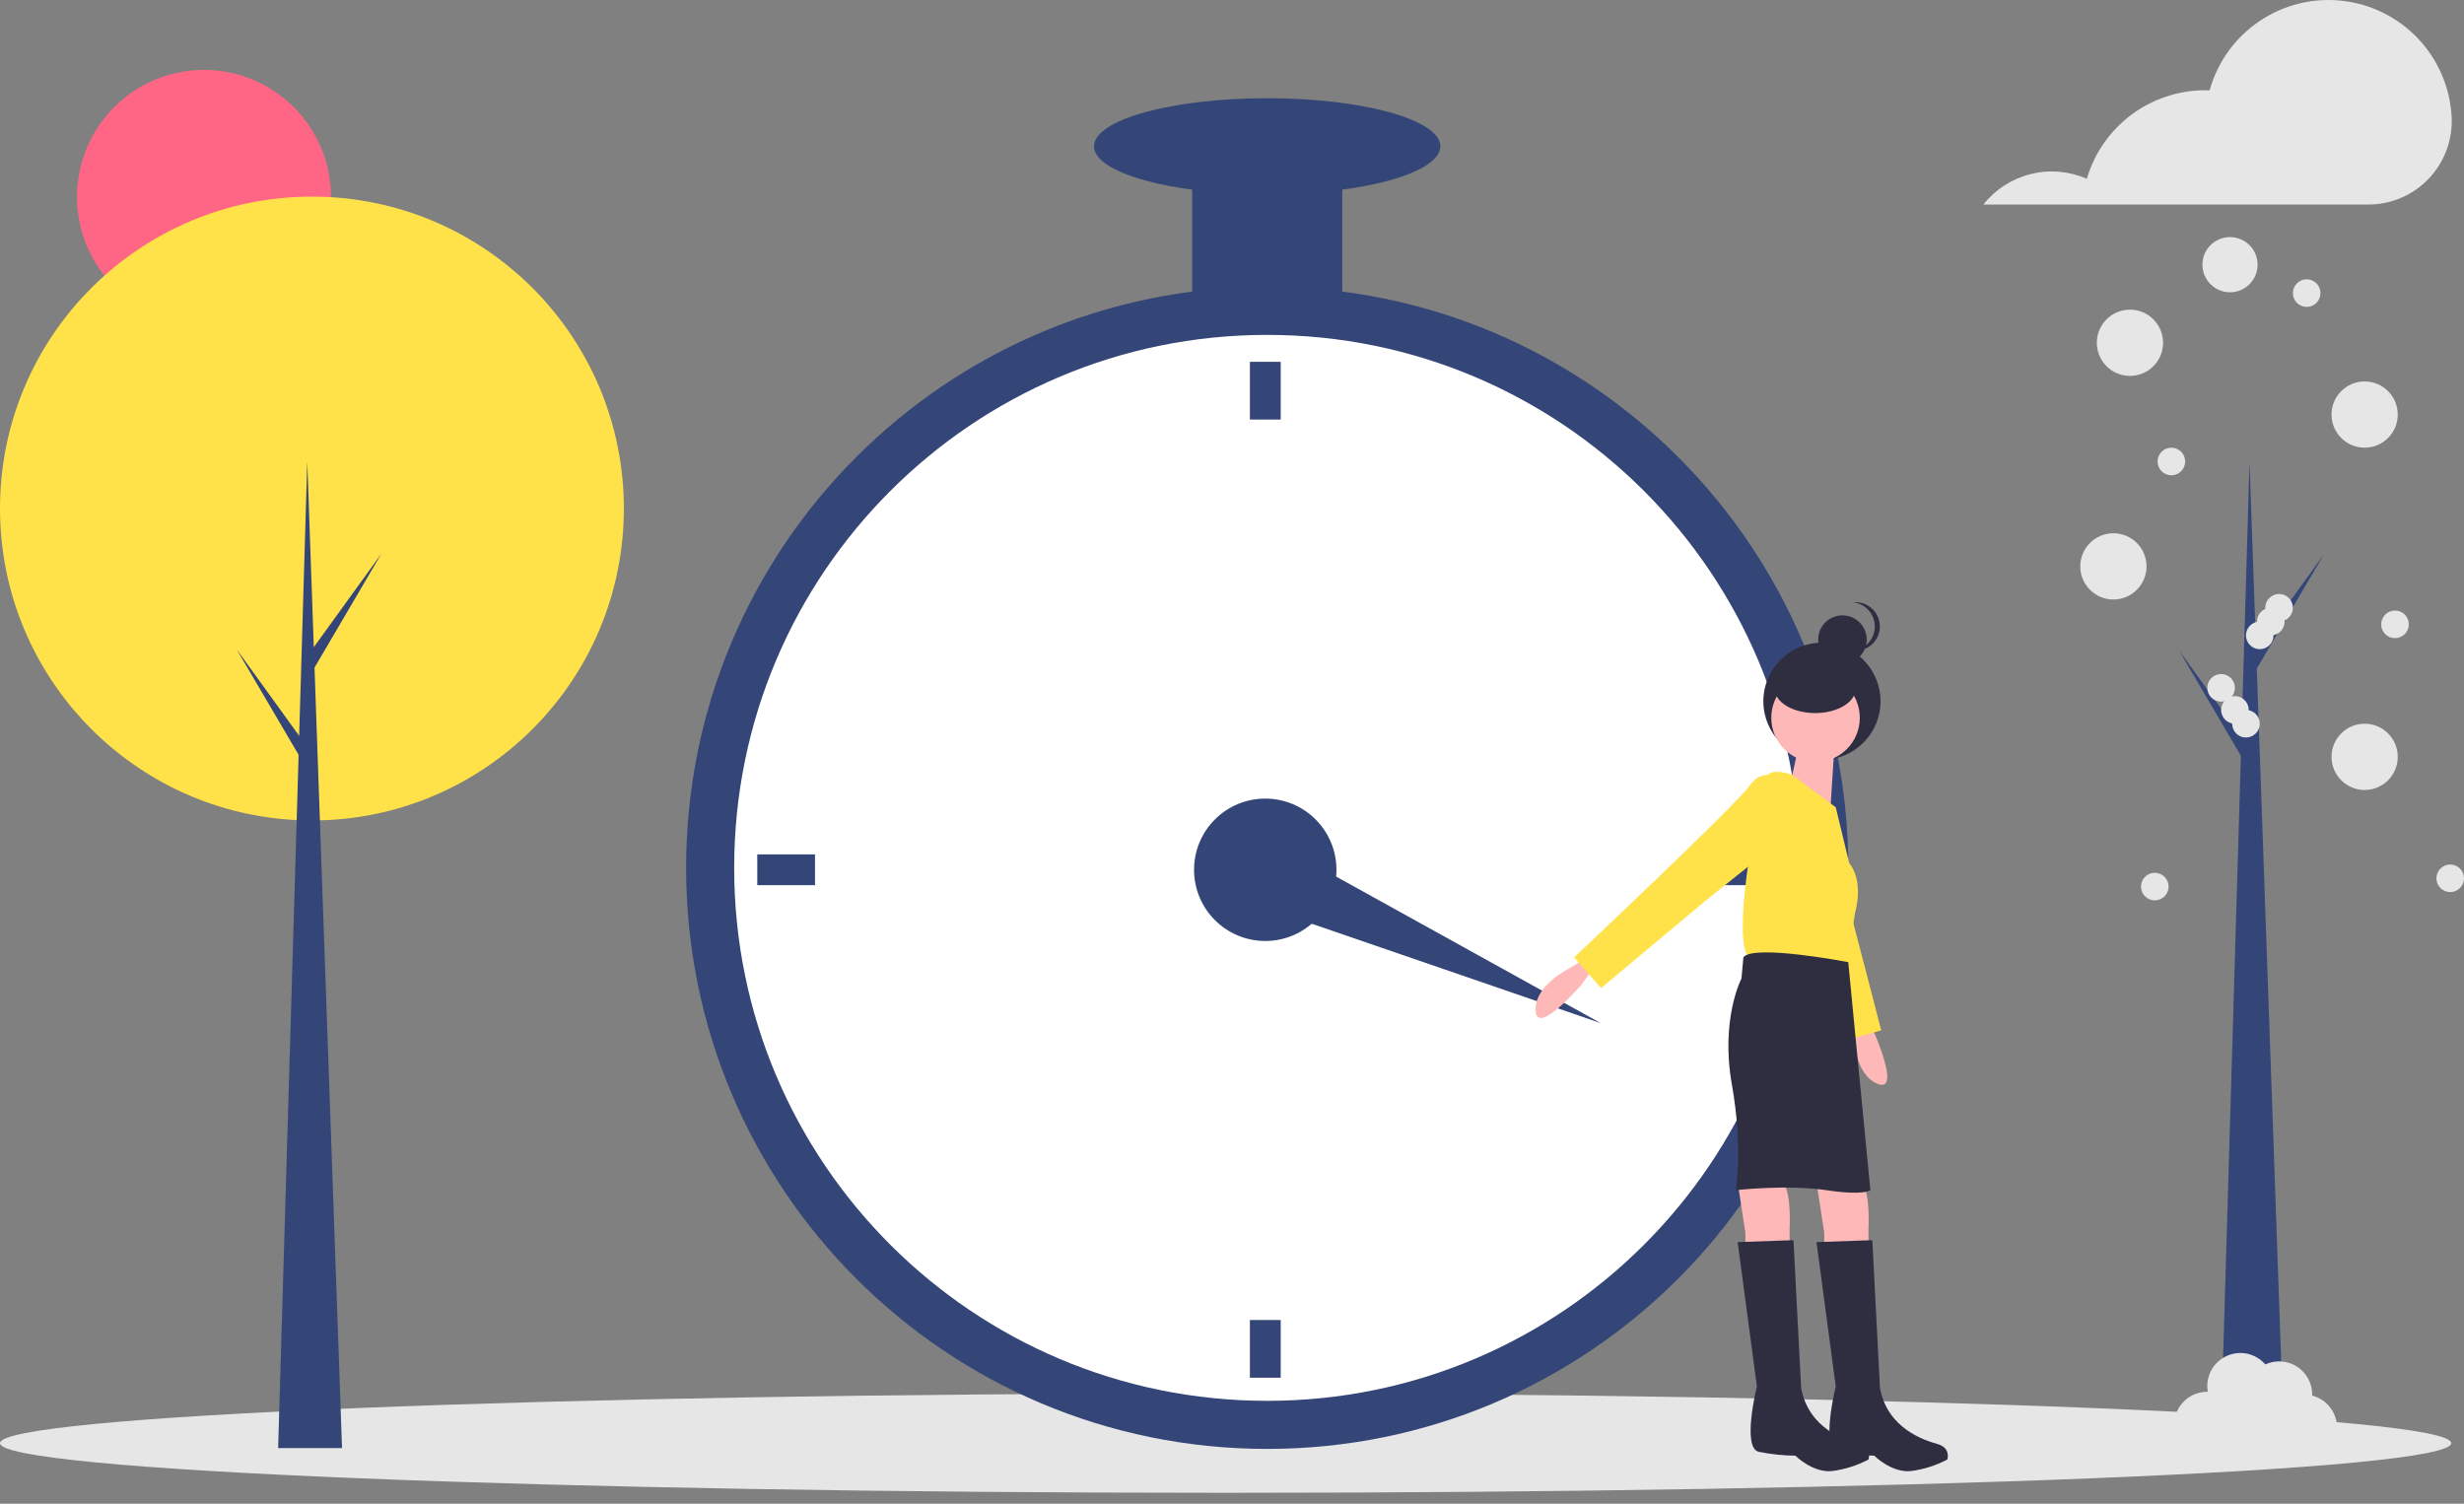 <svg width="136" height="83" viewBox="0 0 136 83" fill="none" xmlns="http://www.w3.org/2000/svg">
<rect x="0" y="0" width="136" height="83" fill="#808080" stroke="none"/>
<path d="M11.259 17.877C15.129 17.877 18.267 14.739 18.267 10.868C18.267 6.998 15.129 3.86 11.259 3.86C7.388 3.86 4.25 6.998 4.25 10.868C4.25 14.739 7.388 17.877 11.259 17.877Z" fill="#FF6584"/>
<path d="M67.649 82.398C105.011 82.398 135.298 81.17 135.298 79.656C135.298 78.141 105.011 76.913 67.649 76.913C30.288 76.913 0 78.141 0 79.656C0 81.17 30.288 82.398 67.649 82.398Z" fill="#E6E6E6"/>
<path d="M17.217 45.285C26.726 45.285 34.434 37.577 34.434 28.068C34.434 18.56 26.726 10.852 17.217 10.852C7.708 10.852 0 18.56 0 28.068C0 37.577 7.708 45.285 17.217 45.285Z" fill="#FFE249"/>
<path d="M18.878 79.927H15.352L16.959 25.476L18.878 79.927Z" fill="#344577"/>
<path d="M17.267 35.795L21.053 30.558L17.216 37.092L16.801 36.366L17.267 35.795Z" fill="#344577"/>
<path d="M16.852 41.084L13.066 35.847L16.904 42.381L17.319 41.655L16.852 41.084Z" fill="#344577"/>
<path d="M126.081 79.984H122.555L124.162 25.533L126.081 79.984Z" fill="#344577"/>
<path d="M124.471 35.853L128.256 30.615L124.419 37.149L124.004 36.423L124.471 35.853Z" fill="#344577"/>
<path d="M124.059 41.142L120.273 35.904L124.111 42.438L124.526 41.712L124.059 41.142Z" fill="#344577"/>
<path d="M69.944 79.974C87.657 79.974 102.016 65.615 102.016 47.902C102.016 30.189 87.657 15.829 69.944 15.829C52.23 15.829 37.871 30.189 37.871 47.902C37.871 65.615 52.23 79.974 69.944 79.974Z" fill="#344577"/>
<path d="M69.941 77.32C86.188 77.32 99.359 64.149 99.359 47.902C99.359 31.655 86.188 18.484 69.941 18.484C53.694 18.484 40.523 31.655 40.523 47.902C40.523 64.149 53.694 77.32 69.941 77.32Z" fill="white"/>
<path d="M69.836 51.938C72.006 51.938 73.765 50.179 73.765 48.008C73.765 45.838 72.006 44.079 69.836 44.079C67.665 44.079 65.906 45.838 65.906 48.008C65.906 50.179 67.665 51.938 69.836 51.938Z" fill="#344577"/>
<path d="M70.688 19.971H68.988V23.157H70.688V19.971Z" fill="#344577"/>
<path d="M70.688 72.859H68.988V76.045H70.688V72.859Z" fill="#344577"/>
<path d="M44.984 48.857V47.158H41.798V48.857H44.984Z" fill="#344577"/>
<path d="M97.875 48.857V47.158H94.689V48.857H97.875Z" fill="#344577"/>
<path d="M68.703 49.714L70.155 46.394L88.351 56.471L68.703 49.714Z" fill="#344577"/>
<path d="M74.084 8.076H65.801V17.634H74.084V8.076Z" fill="#344577"/>
<path d="M69.941 10.731C75.22 10.731 79.499 9.543 79.499 8.076C79.499 6.61 75.22 5.421 69.941 5.421C64.662 5.421 60.383 6.61 60.383 8.076C60.383 9.543 64.662 10.731 69.941 10.731Z" fill="#344577"/>
<path d="M87.838 53.583L87.307 54.327C87.307 54.327 84.864 57.194 84.758 55.813C84.652 54.433 86.564 53.477 86.564 53.477L87.626 52.84L87.838 53.583Z" fill="#FFB8B8"/>
<path d="M102.954 56.092L103.399 56.89C103.399 56.89 104.945 60.325 103.652 59.83C102.359 59.335 102.313 57.198 102.313 57.198L102.191 55.966L102.954 56.092Z" fill="#FFB8B8"/>
<path d="M100.562 41.94C102.348 41.94 103.796 40.492 103.796 38.706C103.796 36.92 102.348 35.473 100.562 35.473C98.776 35.473 97.328 36.92 97.328 38.706C97.328 40.492 98.776 41.94 100.562 41.94Z" fill="#2F2E41"/>
<path d="M100.262 65.265L100.687 68.027V68.876H103.129V67.814C103.129 67.814 103.235 65.903 102.811 65.372C102.386 64.841 100.262 65.265 100.262 65.265Z" fill="#FFB8B8"/>
<path d="M95.91 65.265L96.335 68.027V68.876H98.778V67.814C98.778 67.814 98.884 65.903 98.459 65.372C98.034 64.841 95.91 65.265 95.91 65.265Z" fill="#FFB8B8"/>
<path d="M97.553 43.086C97.553 43.086 96.614 43.581 97.255 44.708C97.897 45.834 101.662 57.487 101.662 57.487L103.834 56.87L101.919 49.501L100.822 44.869L97.553 43.086Z" fill="#FFE249"/>
<path d="M100.208 42.061C101.557 42.061 102.651 40.967 102.651 39.618C102.651 38.269 101.557 37.176 100.208 37.176C98.859 37.176 97.766 38.269 97.766 39.618C97.766 40.967 98.859 42.061 100.208 42.061Z" fill="#FFB8B8"/>
<path d="M101.326 39.99L101.008 44.982L98.777 43.389C98.777 43.389 99.521 40.415 99.308 40.203L101.326 39.99Z" fill="#FFB8B8"/>
<path d="M101.323 44.556L98.921 42.777C98.921 42.777 97.819 42.326 97.5 42.857C97.181 43.388 95.588 51.247 96.438 52.734C96.438 52.734 101.005 53.69 101.96 53.159L102.385 50.398C102.385 50.398 102.916 48.698 102.067 47.636L101.323 44.556Z" fill="#FFE249"/>
<path d="M98.14 42.964C98.14 42.964 97.29 42.327 96.547 43.389C95.804 44.451 86.883 52.841 86.883 52.841L88.37 54.54L94.211 49.655L97.928 46.681L98.14 42.964Z" fill="#FFE249"/>
<path d="M102.014 53.106C102.014 53.106 96.757 52.097 96.226 52.841L96.12 54.009C96.12 54.009 94.951 56.239 95.589 59.85C96.226 63.461 95.801 65.691 95.801 65.691C95.801 65.691 98.668 65.372 100.792 65.691C102.916 66.01 103.235 65.691 103.235 65.691L102.014 53.106Z" fill="#2F2E41"/>
<path d="M103.342 68.452L100.262 68.558L101.324 76.523C101.324 76.523 100.474 79.922 101.43 80.134C102.094 80.268 102.77 80.34 103.448 80.347C103.448 80.347 104.404 81.302 105.466 81.196C106.171 81.106 106.854 80.89 107.483 80.559C107.483 80.559 107.696 79.922 106.952 79.709C106.209 79.497 104.191 78.86 103.766 76.63L103.342 68.452Z" fill="#2F2E41"/>
<path d="M98.99 68.452L95.91 68.558L96.972 76.523C96.972 76.523 96.123 79.922 97.078 80.134C97.743 80.268 98.418 80.34 99.096 80.347C99.096 80.347 100.052 81.302 101.114 81.196C101.819 81.106 102.503 80.89 103.132 80.559C103.132 80.559 103.344 79.922 102.601 79.709C101.857 79.497 99.84 78.86 99.415 76.63L98.99 68.452Z" fill="#2F2E41"/>
<path d="M101.694 36.641C102.433 36.641 103.032 36.042 103.032 35.303C103.032 34.564 102.433 33.965 101.694 33.965C100.955 33.965 100.355 34.564 100.355 35.303C100.355 36.042 100.955 36.641 101.694 36.641Z" fill="#2F2E41"/>
<path d="M103.48 34.578C103.48 34.248 103.357 33.929 103.136 33.683C102.915 33.437 102.61 33.282 102.281 33.248C102.328 33.243 102.374 33.24 102.421 33.24C102.776 33.24 103.116 33.381 103.367 33.632C103.618 33.883 103.759 34.224 103.759 34.578C103.759 34.933 103.618 35.274 103.367 35.525C103.116 35.776 102.776 35.916 102.421 35.916C102.374 35.916 102.328 35.914 102.281 35.909C102.61 35.875 102.915 35.72 103.136 35.474C103.357 35.228 103.48 34.909 103.48 34.578Z" fill="#2F2E41"/>
<path d="M100.187 39.359C101.419 39.359 102.417 38.76 102.417 38.021C102.417 37.282 101.419 36.683 100.187 36.683C98.956 36.683 97.957 37.282 97.957 38.021C97.957 38.76 98.956 39.359 100.187 39.359Z" fill="#2F2E41"/>
<path d="M135.316 6.423C135.225 4.812 134.564 3.286 133.453 2.117C132.341 0.948 130.851 0.211 129.247 0.039C127.643 -0.133 126.03 0.27 124.695 1.176C123.361 2.082 122.391 3.433 121.96 4.988C121.878 4.985 121.795 4.981 121.712 4.981C120.242 4.982 118.811 5.458 117.633 6.339C116.456 7.221 115.596 8.459 115.181 9.87C114.206 9.442 113.117 9.349 112.085 9.606C111.052 9.863 110.133 10.455 109.473 11.29H130.706C131.326 11.292 131.939 11.169 132.51 10.928C133.08 10.687 133.597 10.333 134.027 9.888C134.458 9.443 134.795 8.916 135.017 8.337C135.239 7.759 135.342 7.142 135.321 6.523C135.319 6.49 135.318 6.456 135.316 6.423Z" fill="#E6E6E6"/>
<path d="M117.563 20.748C118.572 20.748 119.391 19.93 119.391 18.92C119.391 17.91 118.572 17.092 117.563 17.092C116.553 17.092 115.734 17.91 115.734 18.92C115.734 19.93 116.553 20.748 117.563 20.748Z" fill="#E6E6E6"/>
<path d="M123.085 16.132C123.926 16.132 124.607 15.45 124.607 14.609C124.607 13.768 123.926 13.087 123.085 13.087C122.244 13.087 121.562 13.768 121.562 14.609C121.562 15.45 122.244 16.132 123.085 16.132Z" fill="#E6E6E6"/>
<path d="M130.516 24.71C131.526 24.71 132.344 23.892 132.344 22.882C132.344 21.872 131.526 21.054 130.516 21.054C129.506 21.054 128.688 21.872 128.688 22.882C128.688 23.892 129.506 24.71 130.516 24.71Z" fill="#E6E6E6"/>
<path d="M116.649 33.09C117.658 33.09 118.477 32.272 118.477 31.262C118.477 30.252 117.658 29.434 116.649 29.434C115.639 29.434 114.82 30.252 114.82 31.262C114.82 32.272 115.639 33.09 116.649 33.09Z" fill="#E6E6E6"/>
<path d="M130.516 43.603C131.526 43.603 132.344 42.784 132.344 41.775C132.344 40.765 131.526 39.946 130.516 39.946C129.506 39.946 128.688 40.765 128.688 41.775C128.688 42.784 129.506 43.603 130.516 43.603Z" fill="#E6E6E6"/>
<path d="M127.618 77.03C127.619 77.01 127.621 76.99 127.621 76.971C127.621 76.664 127.545 76.363 127.398 76.094C127.251 75.825 127.039 75.597 126.782 75.431C126.524 75.266 126.228 75.168 125.923 75.147C125.617 75.125 125.311 75.181 125.033 75.309C124.772 75.008 124.419 74.8 124.028 74.718C123.638 74.637 123.231 74.685 122.871 74.857C122.511 75.028 122.217 75.313 122.034 75.667C121.851 76.022 121.79 76.427 121.859 76.82C121.85 76.819 121.841 76.818 121.831 76.818C121.54 76.818 121.253 76.887 120.994 77.019C120.735 77.152 120.512 77.345 120.342 77.582C120.173 77.818 120.062 78.092 120.02 78.38C119.977 78.668 120.004 78.962 120.098 79.237C120.192 79.513 120.351 79.762 120.56 79.964C120.77 80.165 121.025 80.314 121.304 80.398C121.582 80.481 121.877 80.497 122.163 80.444C122.449 80.391 122.719 80.27 122.949 80.091C123.094 80.374 123.31 80.614 123.576 80.788C123.843 80.961 124.149 81.062 124.467 81.081C124.784 81.1 125.101 81.035 125.385 80.894C125.67 80.753 125.913 80.54 126.091 80.277C126.308 80.435 126.558 80.543 126.822 80.594C127.087 80.644 127.359 80.636 127.619 80.569C127.88 80.502 128.122 80.379 128.33 80.207C128.537 80.036 128.704 79.821 128.818 79.577C128.933 79.334 128.992 79.068 128.992 78.799C128.992 78.53 128.933 78.264 128.818 78.021C128.703 77.777 128.536 77.562 128.329 77.391C128.121 77.22 127.879 77.096 127.618 77.03Z" fill="#E6E6E6"/>
<path d="M132.191 35.223C132.612 35.223 132.953 34.882 132.953 34.461C132.953 34.04 132.612 33.699 132.191 33.699C131.771 33.699 131.43 34.04 131.43 34.461C131.43 34.882 131.771 35.223 132.191 35.223Z" fill="#E6E6E6"/>
<path d="M127.316 16.94C127.737 16.94 128.078 16.599 128.078 16.178C128.078 15.757 127.737 15.416 127.316 15.416C126.896 15.416 126.555 15.757 126.555 16.178C126.555 16.599 126.896 16.94 127.316 16.94Z" fill="#E6E6E6"/>
<path d="M124.727 35.832C125.147 35.832 125.488 35.491 125.488 35.07C125.488 34.65 125.147 34.309 124.727 34.309C124.306 34.309 123.965 34.65 123.965 35.07C123.965 35.491 124.306 35.832 124.727 35.832Z" fill="#E6E6E6"/>
<path d="M125.336 35.071C125.757 35.071 126.098 34.729 126.098 34.309C126.098 33.888 125.757 33.547 125.336 33.547C124.915 33.547 124.574 33.888 124.574 34.309C124.574 34.729 124.915 35.071 125.336 35.071Z" fill="#E6E6E6"/>
<path d="M125.793 34.309C126.214 34.309 126.555 33.968 126.555 33.547C126.555 33.126 126.214 32.785 125.793 32.785C125.372 32.785 125.031 33.126 125.031 33.547C125.031 33.968 125.372 34.309 125.793 34.309Z" fill="#E6E6E6"/>
<path d="M123.965 40.708C124.386 40.708 124.727 40.367 124.727 39.946C124.727 39.526 124.386 39.185 123.965 39.185C123.544 39.185 123.203 39.526 123.203 39.946C123.203 40.367 123.544 40.708 123.965 40.708Z" fill="#E6E6E6"/>
<path d="M135.238 49.24C135.659 49.24 136 48.899 136 48.479C136 48.058 135.659 47.717 135.238 47.717C134.818 47.717 134.477 48.058 134.477 48.479C134.477 48.899 134.818 49.24 135.238 49.24Z" fill="#E6E6E6"/>
<path d="M118.934 49.697C119.354 49.697 119.695 49.356 119.695 48.936C119.695 48.515 119.354 48.174 118.934 48.174C118.513 48.174 118.172 48.515 118.172 48.936C118.172 49.356 118.513 49.697 118.934 49.697Z" fill="#E6E6E6"/>
<path d="M119.848 26.234C120.268 26.234 120.61 25.892 120.61 25.472C120.61 25.051 120.268 24.71 119.848 24.71C119.427 24.71 119.086 25.051 119.086 25.472C119.086 25.892 119.427 26.234 119.848 26.234Z" fill="#E6E6E6"/>
<path d="M123.356 39.947C123.776 39.947 124.117 39.605 124.117 39.185C124.117 38.764 123.776 38.423 123.356 38.423C122.935 38.423 122.594 38.764 122.594 39.185C122.594 39.605 122.935 39.947 123.356 39.947Z" fill="#E6E6E6"/>
<path d="M122.594 38.728C123.015 38.728 123.356 38.387 123.356 37.966C123.356 37.545 123.015 37.204 122.594 37.204C122.173 37.204 121.832 37.545 121.832 37.966C121.832 38.387 122.173 38.728 122.594 38.728Z" fill="#E6E6E6"/>
</svg>
